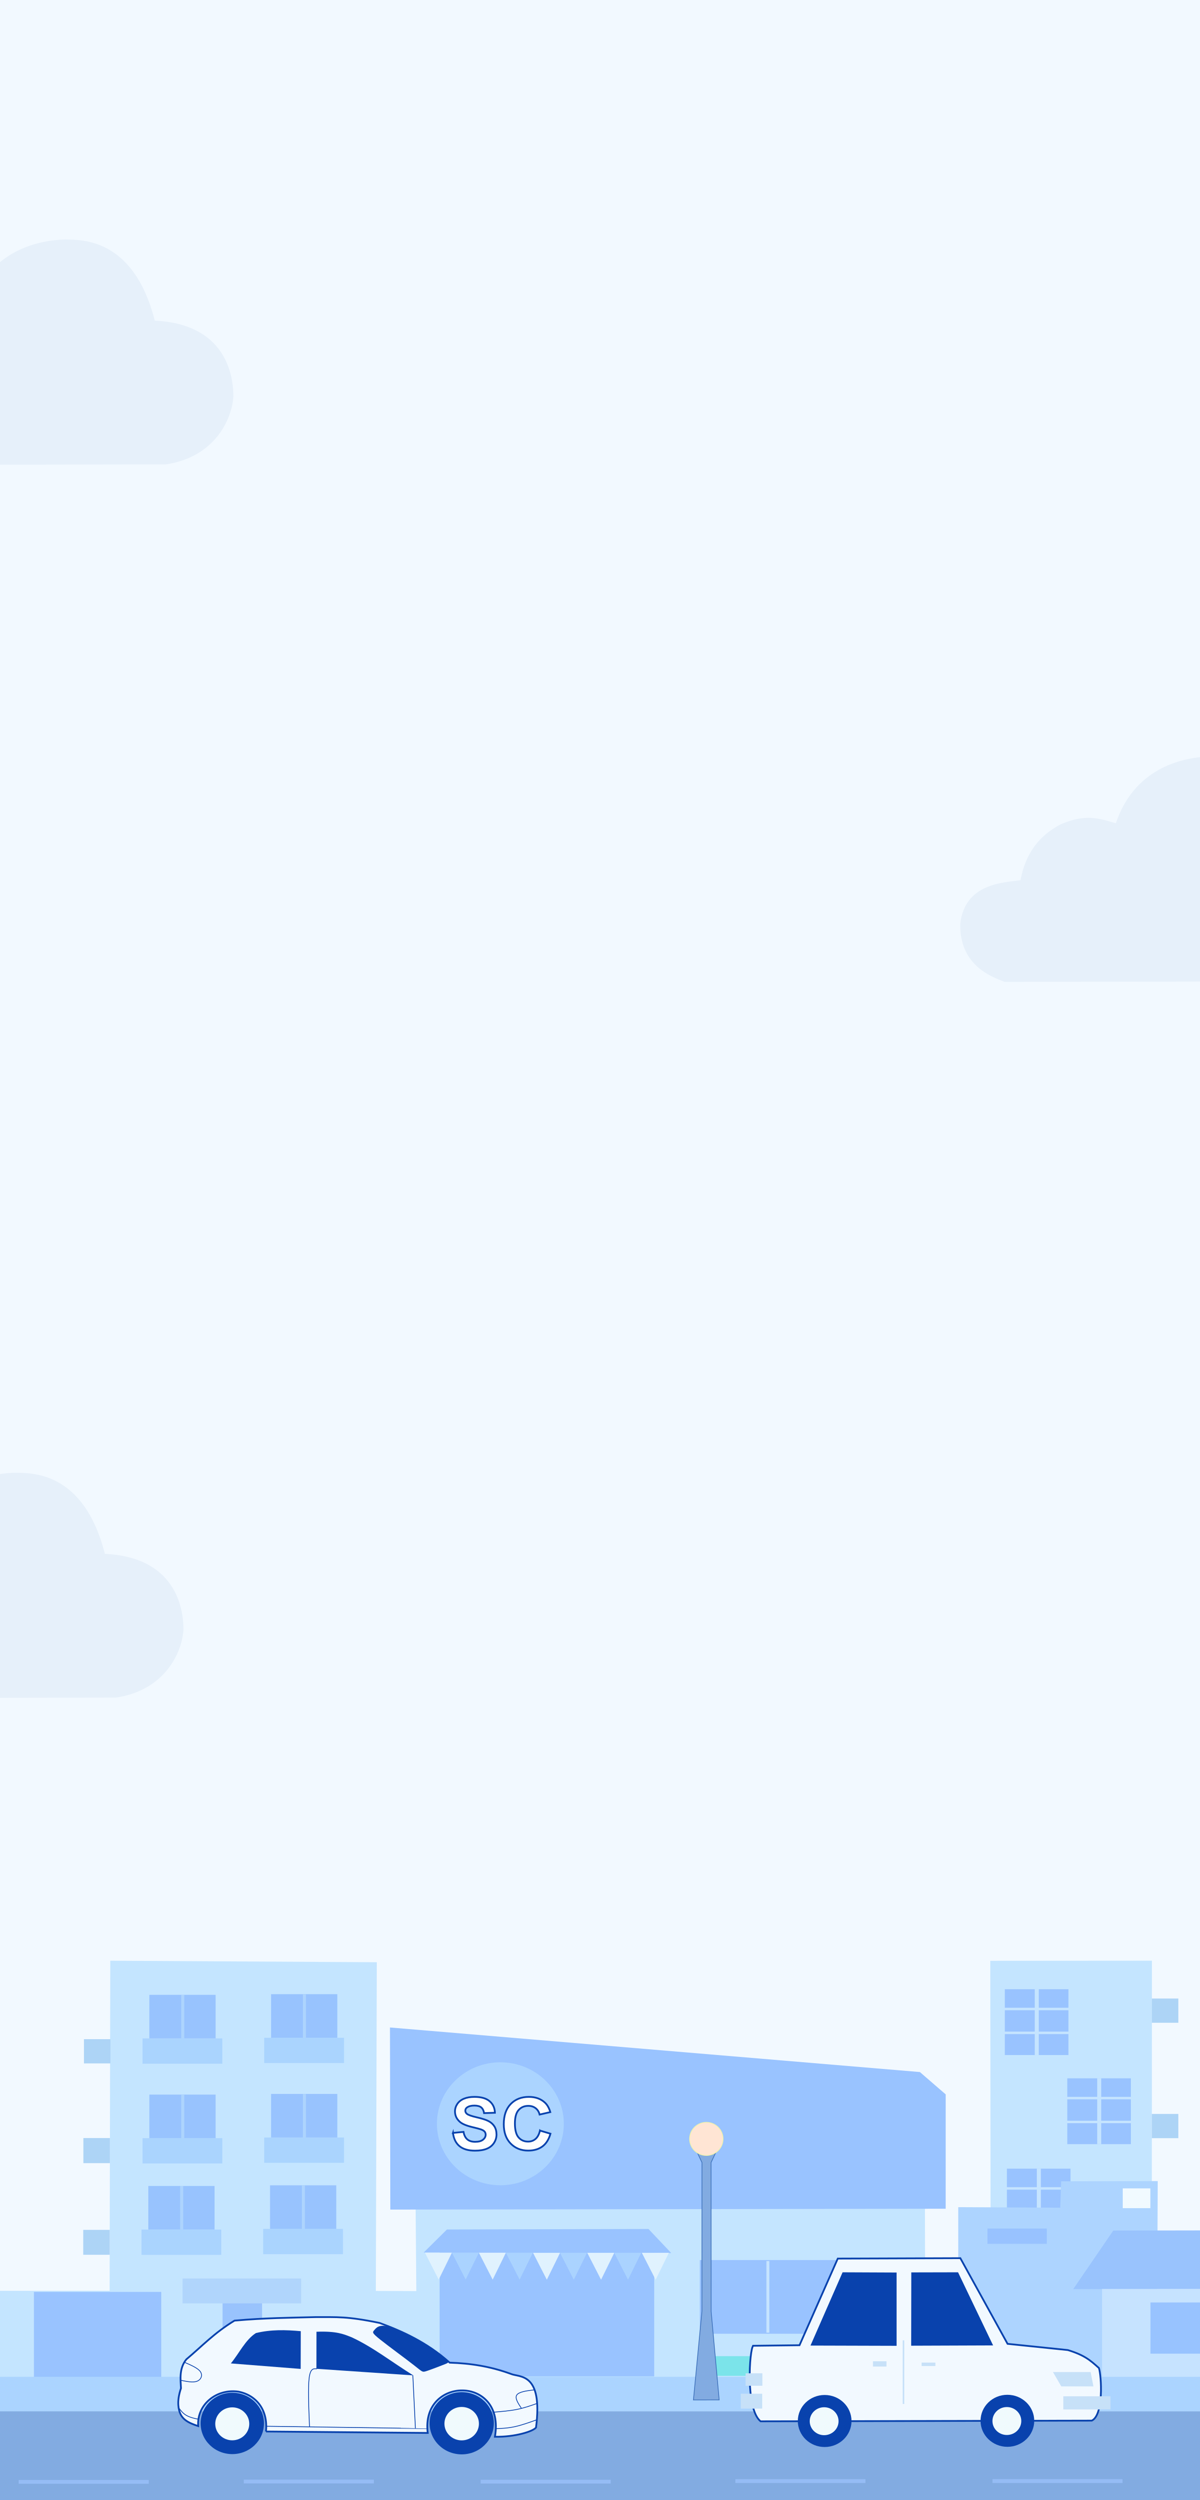 <?xml version="1.0" encoding="UTF-8"?>
<!DOCTYPE svg PUBLIC "-//W3C//DTD SVG 1.0//EN" "http://www.w3.org/TR/2001/REC-SVG-20010904/DTD/svg10.dtd">
<!-- Creator: CorelDRAW 2021 (64-Bit) -->
<svg xmlns="http://www.w3.org/2000/svg" xml:space="preserve" width="120mm" height="250mm" version="1.0" style="shape-rendering:geometricPrecision; text-rendering:geometricPrecision; image-rendering:optimizeQuality; fill-rule:evenodd; clip-rule:evenodd"
viewBox="0 0 12762.52 26588.58"
 xmlns:xlink="http://www.w3.org/1999/xlink"
 xmlns:xodm="http://www.corel.com/coreldraw/odm/2003">
 <rect x="0" y="0" width="12762.52" height="26588.58" fill="#333333" stroke="none"/>
 <defs>
  <style type="text/css">
   <![CDATA[
    .str0 {stroke:#0942AD;stroke-width:18.76;stroke-miterlimit:22.926}
    .str3 {stroke:#0942AD;stroke-width:8.1;stroke-miterlimit:22.926}
    .str1 {stroke:#4275BD;stroke-width:8.1;stroke-miterlimit:22.926}
    .str2 {stroke:#EEF2AC;stroke-width:8.1;stroke-miterlimit:22.926}
    .fil28 {fill:none}
    .fil25 {fill:#0942AD}
    .fil20 {fill:#7BE4EA}
    .fil2 {fill:#82ABE1}
    .fil22 {fill:#95BCF5}
    .fil17 {fill:#98C2FF}
    .fil5 {fill:#98C3FE}
    .fil16 {fill:#98C3FF}
    .fil7 {fill:#99C3FD}
    .fil9 {fill:#99C3FF}
    .fil11 {fill:#AAD3FF}
    .fil4 {fill:#AAD4FE}
    .fil21 {fill:#ABD4FF}
    .fil19 {fill:#ADD4F6}
    .fil6 {fill:#ADD4FD}
    .fil14 {fill:#ADD4FF}
    .fil8 {fill:#B0D5FC}
    .fil3 {fill:#C4E5FF}
    .fil13 {fill:#C5E4FF}
    .fil15 {fill:#C6E3FF}
    .fil12 {fill:#C6E4FF}
    .fil27 {fill:#C7E1F8}
    .fil10 {fill:#E0F2FE}
    .fil1 {fill:#E6F0FA}
    .fil26 {fill:#F0FAFD}
    .fil18 {fill:#F1FAFF}
    .fil0 {fill:#F2F9FF}
    .fil24 {fill:#FFE5D4}
    .fil23 {fill:#FEFEFE;fill-rule:nonzero}
   ]]>
  </style>
   <clipPath id="id0">
    <path d="M-0 0l12762.52 0 0 26588.58 -12762.52 0 0 -26588.58z"/>
   </clipPath>
 </defs>
 <g id="Capa_x0020_1">
  <g>
  </g>
  <g style="clip-path:url(#id0)">
   <g>
    <rect class="fil0" x="-278.4" y="-8.14" width="13294.29" height="26723.69"/>
    <path class="fil1" d="M1232.5 18053.65c511.19,-75.88 702.45,-465.15 719.18,-726.22 -2.42,-139.36 -24.24,-763.01 -836.26,-802.66 -226.75,-888.83 -788.76,-858.01 -953.33,-862.72 -334.78,8.99 -815,146.17 -1004.36,710.69 -180.29,-53.62 -321.82,-102.49 -584.52,10.06 -152.79,79.69 -363.75,235.34 -429.28,595.17 -189.47,26.51 -591.77,34.35 -641.13,464.13 -6.87,433.57 315.93,558.52 473.87,617l3255.82 -5.46z"/>
    <path class="fil1" d="M13942.23 10436.5c511.19,-75.88 702.45,-465.15 719.18,-726.22 -2.42,-139.36 -24.24,-763.01 -836.26,-802.66 -226.75,-888.83 -788.76,-858.01 -953.33,-862.72 -334.78,8.99 -815,146.17 -1004.36,710.69 -180.29,-53.62 -321.82,-102.49 -584.52,10.06 -152.79,79.69 -363.75,235.34 -429.28,595.17 -189.47,26.51 -591.77,34.35 -641.13,464.13 -6.87,433.57 315.93,558.52 473.87,617l3255.82 -5.46z"/>
    <path class="fil1" d="M1763.23 4938.67c511.19,-75.88 702.45,-465.15 719.18,-726.22 -2.42,-139.36 -24.24,-763.01 -836.26,-802.66 -226.75,-888.83 -788.76,-858.01 -953.33,-862.72 -334.78,8.99 -815,146.17 -1004.36,710.69 -180.29,-53.62 -321.82,-102.49 -584.52,10.06 -152.79,79.69 -363.75,235.34 -429.28,595.17 -189.47,26.51 -591.77,34.35 -641.13,464.13 -6.87,433.57 315.93,558.52 473.87,617l3255.82 -5.46z"/>
    <g id="_2764264545504">
     <rect class="fil2" x="-303.44" y="25616.36" width="13321.75" height="1045.77"/>
     <polygon class="fil3" points="13021.44,24364.33 13019.77,25643.58 -302.26,25643.06 -307.17,24362.62 1165.99,24362.15 1172.83,20851.8 4007.46,20867.83 3997.14,24363.54 4427.77,24365.2 4420.38,23469.15 9837.07,23461.99 9838.97,24363.81 10535.91,24362.36 10532.18,20852.81 12251.26,20851.6 12249.62,24364.05 "/>
     <rect class="fil4" x="1515.74" y="21678.15" width="848.64" height="268.93"/>
     <rect class="fil5" x="1588.59" y="21214.75" width="704.56" height="463.4"/>
     <rect class="fil6" x="1927.23" y="21215.83" width="32.49" height="463.23"/>
     <rect class="fil7" x="2367.05" y="24491.8" width="419.87" height="784.33"/>
     <rect class="fil8" x="1941.78" y="24231.39" width="1261.16" height="264.66"/>
     <rect class="fil9" x="360.85" y="24373.94" width="1354.56" height="905.89"/>
     <polygon class="fil9" points="4147.48,21561.75 4151.22,23498.51 10057.7,23489.37 10057.86,22273.28 9783.44,22035.75 "/>
     <rect class="fil9" x="4675.49" y="23946.93" width="2282.28" height="1325.62"/>
     <polygon class="fil9" points="4753.3,23710.2 4505.93,23955.2 7138.92,23960.52 6897.07,23704.87 "/>
     <polygon class="fil10" points="4806.37,23956.34 4665.86,24242.69 4519.13,23956.34 "/>
     <polygon class="fil11" points="5093.06,23955.98 4952.55,24242.32 4805.82,23955.98 "/>
     <polygon class="fil10" points="5380.26,23957 5239.74,24243.35 5093.02,23957 "/>
     <polygon class="fil11" points="5666.95,23956.63 5526.43,24242.98 5379.71,23956.63 "/>
     <polygon class="fil10" points="5956.35,23958.1 5815.84,24244.44 5669.11,23958.1 "/>
     <polygon class="fil11" points="6243.04,23957.72 6102.53,24244.07 5955.8,23957.72 "/>
     <polygon class="fil10" points="6533.13,23958.1 6392.62,24244.44 6245.89,23958.1 "/>
     <polygon class="fil11" points="6819.82,23957.72 6679.31,24244.07 6532.58,23957.72 "/>
     <polygon class="fil10" points="7113.52,23958.1 6973,24244.44 6826.29,23958.1 "/>
     <rect class="fil9" x="7442.42" y="24035.18" width="2372.23" height="783.78"/>
     <rect class="fil12" x="8151.09" y="24045.89" width="31.1" height="761.64"/>
     <rect class="fil12" x="8964.51" y="24035.18" width="31.1" height="777.6"/>
     <rect class="fil4" x="2810.07" y="21671.08" width="848.64" height="268.93"/>
     <rect class="fil5" x="2882.92" y="21207.68" width="704.56" height="463.4"/>
     <rect class="fil6" x="3221.56" y="21208.76" width="32.49" height="463.23"/>
     <rect class="fil4" x="1515.74" y="22738.81" width="848.64" height="268.93"/>
     <rect class="fil5" x="1588.59" y="22275.42" width="704.56" height="463.4"/>
     <rect class="fil6" x="1927.23" y="22276.5" width="32.49" height="463.23"/>
     <rect class="fil4" x="2810.07" y="22731.74" width="848.64" height="268.93"/>
     <rect class="fil5" x="2882.92" y="22268.35" width="704.56" height="463.4"/>
     <rect class="fil6" x="3221.56" y="22269.43" width="32.49" height="463.23"/>
     <rect class="fil4" x="1504.64" y="23710.73" width="848.64" height="268.93"/>
     <rect class="fil5" x="1577.5" y="23247.33" width="704.56" height="463.4"/>
     <rect class="fil6" x="1916.13" y="23248.41" width="32.49" height="463.23"/>
     <rect class="fil4" x="2798.97" y="23703.66" width="848.64" height="268.93"/>
     <rect class="fil5" x="2871.83" y="23240.26" width="704.56" height="463.4"/>
     <rect class="fil6" x="3210.46" y="23241.34" width="32.49" height="463.23"/>
     <g>
      <rect class="fil9" x="10708.98" y="23063.01" width="676.42" height="699.94"/>
      <rect class="fil13" x="11027.15" y="23061.46" width="42.87" height="701.49"/>
      <rect class="fil13" x="10687.82" y="23260.18" width="713.22" height="26.24"/>
      <rect class="fil13" x="10686.72" y="23513.86" width="713.22" height="26.24"/>
     </g>
     <polygon class="fil14" points="10191.42,23472.72 10191.24,25640.55 12302.42,25636.04 12312.83,23195.31 11285.74,23197.64 11276.08,23478.48 "/>
     <polygon class="fil7" points="11839.89,23721.49 11414.22,24344.29 13018.12,24344.29 13021.77,23719.56 "/>
     <rect class="fil15" x="11720.77" y="24342.9" width="1297.57" height="1237.2"/>
     <rect class="fil16" x="12235.51" y="24486.19" width="625.61" height="544.34"/>
     <rect class="fil17" x="10502.1" y="23699.86" width="631.31" height="162.84"/>
     <rect class="fil18" x="11940.82" y="23272.81" width="293.74" height="210.38"/>
     <g>
      <rect class="fil9" x="10686.77" y="21154.88" width="676.42" height="699.94"/>
      <rect class="fil13" x="11004.94" y="21153.32" width="42.87" height="701.49"/>
      <rect class="fil13" x="10665.62" y="21352.04" width="713.22" height="26.24"/>
      <rect class="fil13" x="10664.51" y="21605.72" width="713.22" height="26.24"/>
     </g>
     <g>
      <rect class="fil9" x="11351.08" y="22102.47" width="676.42" height="699.94"/>
      <rect class="fil13" x="11669.25" y="22100.91" width="42.87" height="701.49"/>
      <rect class="fil13" x="11329.93" y="22299.63" width="713.22" height="26.24"/>
      <rect class="fil13" x="11328.82" y="22553.31" width="713.22" height="26.24"/>
     </g>
     <rect class="fil19" x="892.99" y="21686.18" width="281.79" height="257.66"/>
     <rect class="fil19" x="886.75" y="22737.54" width="281.79" height="267.05"/>
     <rect class="fil19" x="885.2" y="23714.23" width="281.79" height="264.69"/>
     <rect class="fil19" x="12250.42" y="21253.93" width="281.79" height="257.66"/>
     <rect class="fil19" x="12250.42" y="22481.15" width="281.79" height="257.66"/>
     <rect class="fil20" x="7432.94" y="25057.19" width="2368.69" height="209.43"/>
     <rect class="fil21" x="-293.67" y="25276.76" width="13312.99" height="366.57"/>
     <rect class="fil22" x="198.37" y="26373.71" width="1383.65" height="40.5"/>
     <rect class="fil22" x="2592.58" y="26370.27" width="1383.65" height="40.5"/>
     <rect class="fil22" x="5111.82" y="26371.41" width="1383.65" height="40.5"/>
     <rect class="fil22" x="7820.92" y="26365.45" width="1383.65" height="40.5"/>
     <rect class="fil22" x="10555.24" y="26365.29" width="1383.65" height="40.5"/>
    </g>
    <g id="_2764264537680">
     <path class="fil21" d="M5321.6 21932c372.65,0 674.75,292.72 674.75,653.81 0,361.09 -302.1,653.81 -674.75,653.81 -372.65,0 -674.75,-292.72 -674.75,-653.81 0,-361.09 302.1,-653.81 674.75,-653.81z"/>
     <path class="fil23 str0" d="M4817.51 22682.97l112.2 -10.79c6.75,36.36 20.28,62.96 40.84,80.05 20.56,17.09 48.27,25.57 83.16,25.57 36.85,0 64.71,-7.58 83.4,-22.74 18.7,-15.17 28.12,-32.9 28.12,-53.2 0,-13.11 -3.99,-24.16 -11.82,-33.42 -7.81,-9.11 -21.61,-17.09 -41.23,-23.77 -13.39,-4.63 -43.89,-12.59 -91.63,-24.15 -61.4,-14.91 -104.5,-33.16 -129.31,-54.87 -34.87,-30.46 -52.24,-67.6 -52.24,-111.42 0,-28.14 8.22,-54.61 24.54,-79.15 16.44,-24.55 40.04,-43.18 70.95,-56.03 30.9,-12.85 68.02,-19.27 111.79,-19.27 71.21,0 124.91,15.28 160.86,46 36.06,30.72 54.9,71.58 56.76,122.85l-115.38 3.85c-4.9,-28.52 -15.38,-48.95 -31.43,-61.42 -16.04,-12.46 -40.18,-18.76 -72.27,-18.76 -33.15,0 -59.15,6.68 -77.85,20.05 -12.07,8.6 -18.17,20.04 -18.17,34.44 0,13.1 5.7,24.28 17.1,33.53 14.46,11.95 49.6,24.29 105.44,37.14 55.83,12.72 97.07,26.08 123.72,39.7 26.79,13.75 47.74,32.38 62.86,56.16 15.12,23.77 22.69,53.07 22.69,87.89 0,31.62 -9.02,61.29 -27.19,88.92 -18.17,27.63 -43.75,48.19 -76.9,61.56 -33.16,13.49 -74.53,20.16 -124,20.16 -72.01,0 -127.31,-16.06 -165.9,-48.31 -38.6,-32.13 -61.54,-79.03 -69.1,-140.58zm925.4 -24.67l111.4 33.15c-17.11,60.78 -45.62,105.89 -85.41,135.44 -39.79,29.42 -90.18,44.2 -151.31,44.2 -75.72,0 -137.92,-25.06 -186.73,-75.17 -48.67,-50.11 -73.07,-118.61 -73.07,-205.6 0,-91.87 24.53,-163.32 73.47,-214.21 48.93,-50.88 113.38,-76.32 193.21,-76.32 69.77,0 126.39,20.04 169.89,60.01 25.99,23.64 45.35,57.57 58.35,101.9l-113.79 26.22c-6.76,-28.52 -20.82,-51.15 -42.17,-67.72 -21.48,-16.58 -47.48,-24.8 -77.98,-24.8 -42.3,0 -76.65,14.64 -102.91,44.07 -26.39,29.3 -39.51,76.84 -39.51,142.63 0,69.65 13,119.37 38.85,148.93 25.99,29.68 59.68,44.47 101.17,44.47 30.64,0 57.04,-9.38 79.04,-28.27 22.02,-18.89 37.94,-48.44 47.49,-88.92z"/>
    </g>
    <g id="_2764264531440">
     <polygon class="fil2 str1" points="7562.55,22997.7 7563.23,24581.9 7648.76,25522.33 7375.03,25522.72 7465.37,24579.39 7465.84,22998.12 7414.59,22888.61 7613.26,22889.5 "/>
     <ellipse class="fil24 str2" cx="7512.17" cy="22746.63" rx="178.01" ry="176.11"/>
    </g>
    <g id="_2764264513488">
     <path class="fil0 str0" d="M8010.37 24946.79c-38.69,33.15 -84.86,671 78.63,803.33 1174.25,-2.46 2348.51,-4.91 3522.75,-7.36 127.7,-60.91 103.04,-474.31 75.92,-559.1 -95.1,-85.53 -155.27,-137.18 -330.25,-191.27l-641.54 -66.22 -502.28 -911.15 -1303.55 4.55 -406.92 921.3 -492.75 5.91z"/>
     <ellipse class="fil25" cx="8770.66" cy="25746.7" rx="285.53" ry="276.67"/>
     <ellipse class="fil26" cx="8765.04" cy="25749.02" rx="153.34" ry="148.58"/>
     <ellipse class="fil25" cx="10714.04" cy="25744.63" rx="285.53" ry="276.67"/>
     <ellipse class="fil26" cx="10708.42" cy="25746.94" rx="153.34" ry="148.58"/>
     <polygon class="fil25" points="8961.35,24165.36 8619.83,24944.55 9535.59,24947.14 9535.59,24167.85 "/>
     <polygon class="fil25" points="9690.71,24946.06 9692.03,24166.42 10189.22,24165.32 10562.03,24942.93 "/>
     <rect class="fil27" x="7878.51" y="25456.63" width="227.93" height="158.29"/>
     <rect class="fil27" x="7929.8" y="25239.45" width="178.55" height="132.52"/>
     <rect class="fil27" x="11308.91" y="25483.96" width="501.46" height="139.88"/>
     <polygon class="fil27" points="11629.13,25378.8 11599.42,25226.34 11198.75,25226.3 11287.16,25378.84 "/>
     <rect class="fil27" x="9600.48" y="24889.04" width="17.23" height="676.58"/>
     <rect class="fil27" x="9284.39" y="25111.78" width="143.68" height="55.69"/>
     <rect class="fil27" x="9801.63" y="25125.7" width="146.54" height="36.2"/>
    </g>
    <g id="_2764264513248">
     <path class="fil0 str0" d="M2828.63 25858.5c23.98,-230.57 -102.9,-387.27 -293.89,-424.16 -233.61,-33.51 -443.57,138.7 -426.66,366.5 -105.69,-34.94 -178.09,-70.26 -203.09,-167.85 -4.21,-16.46 -7.09,-34.74 -8.54,-55.04 -3.48,-48.48 4.09,-107.65 28.3,-179.79 -4.58,-95.29 -21.11,-209.06 56.58,-306.65 169.73,-142.42 294.11,-279.07 512.74,-412.24 337.15,-29.5 577.7,-30.11 868.33,-37.65 222.38,1.66 321.6,-10.64 675.21,62.44 227.92,83.28 499.87,202.25 744.84,422.27 222.39,7.05 431.59,39.36 651.28,119.57 92.08,38.98 342.34,-19.56 267.08,570.33 -31.03,40.7 -220.32,101.55 -437.08,98.12 115.35,-656.9 -791.58,-644.43 -714.78,-40.58 -580.48,-4.69 -1139.84,-10.56 -1720.32,-15.26z"/>
     <path class="fil25" d="M2455.17 25134.32c88.85,-107.61 154.35,-251.16 266.55,-322.84 160.41,-38.61 315.32,-34.63 477.11,-20.03l-1.03 401.37 -742.62 -58.51z"/>
     <path class="fil25" d="M3738.48 24855.81c225.88,103.36 438.03,270.55 657.05,405.85l-1030.23 -69.99 0.63 -394.11c217.56,-8.29 290.95,26.44 372.56,58.25z"/>
     <path class="fil28 str3" d="M2832.42 25802.55c570.71,8.22 1141.39,16.44 1426.74,20.65 285.35,4.22 285.36,4.43 285.36,4.65"/>
     <path class="fil28 str3" d="M5270.94 25828.61c64.81,-2.68 129.64,-5.36 202.74,-21.19 73.12,-15.84 154.54,-44.82 235.95,-73.81"/>
     <path class="fil28 str3" d="M5247.22 25653.2c87.18,-7.15 174.36,-14.28 251.96,-29.89 77.61,-15.6 145.64,-39.66 213.68,-63.72"/>
     <path class="fil28 str3" d="M4390.67 25260.76c9.14,188.14 18.26,376.28 22.83,470.35 4.56,94.07 4.56,94.07 4.56,94.07"/>
     <path class="fil28 str3" d="M3369.72 25191.97c-34.32,-3.09 -68.63,-6.2 -81.6,96.61 -12.98,102.83 -4.61,311.6 -0.41,415.96 4.19,104.38 4.19,104.38 4.19,104.38"/>
     <path class="fil28 str3" d="M5545.99 25612.67c-36.33,-55.04 -72.67,-110.08 -49.41,-143.01 23.26,-32.93 106.13,-43.76 147.56,-49.18 41.44,-5.41 41.44,-5.41 41.44,-5.41"/>
     <path class="fil28 str3" d="M1960.38 25121.84c72.35,31.14 144.72,62.28 171.08,100.94 26.37,38.67 6.73,84.85 -36.11,101.19 -42.85,16.35 -108.9,2.84 -174.96,-10.67"/>
     <path class="fil25" d="M4123.63 24740.77c95.06,22.43 256.18,107.05 376.14,180.92 119.96,73.87 198.78,136.98 238.08,169.32 39.3,32.31 39.07,33.83 -9.45,53.09 -48.54,19.25 -145.38,56.25 -191.96,71.57 -46.57,15.3 -42.89,8.93 -133.32,-61.75 -90.41,-70.69 -274.92,-205.7 -362.7,-275.78 -87.81,-70.07 -78.86,-75.19 -59.88,-97.62 18.98,-22.44 48.01,-62.19 143.08,-39.74z"/>
     <g>
      <ellipse class="fil25" cx="2470.46" cy="25772.48" rx="336.82" ry="326.37"/>
      <ellipse class="fil26" cx="2470.13" cy="25776.86" rx="180.89" ry="175.27"/>
     </g>
     <g>
      <ellipse class="fil25" cx="4910.5" cy="25770.6" rx="341.57" ry="330.97"/>
      <ellipse class="fil26" cx="4910.16" cy="25775.04" rx="183.44" ry="177.74"/>
     </g>
     <path class="fil28 str3" d="M1899.49 25605.66c48,60.04 71.31,96.57 211.02,121.92"/>
    </g>
   </g>
  </g>
  <polygon class="fil28" points="-0,0 12762.52,0 12762.52,26588.58 -0,26588.58 "/>
 </g>
</svg>
